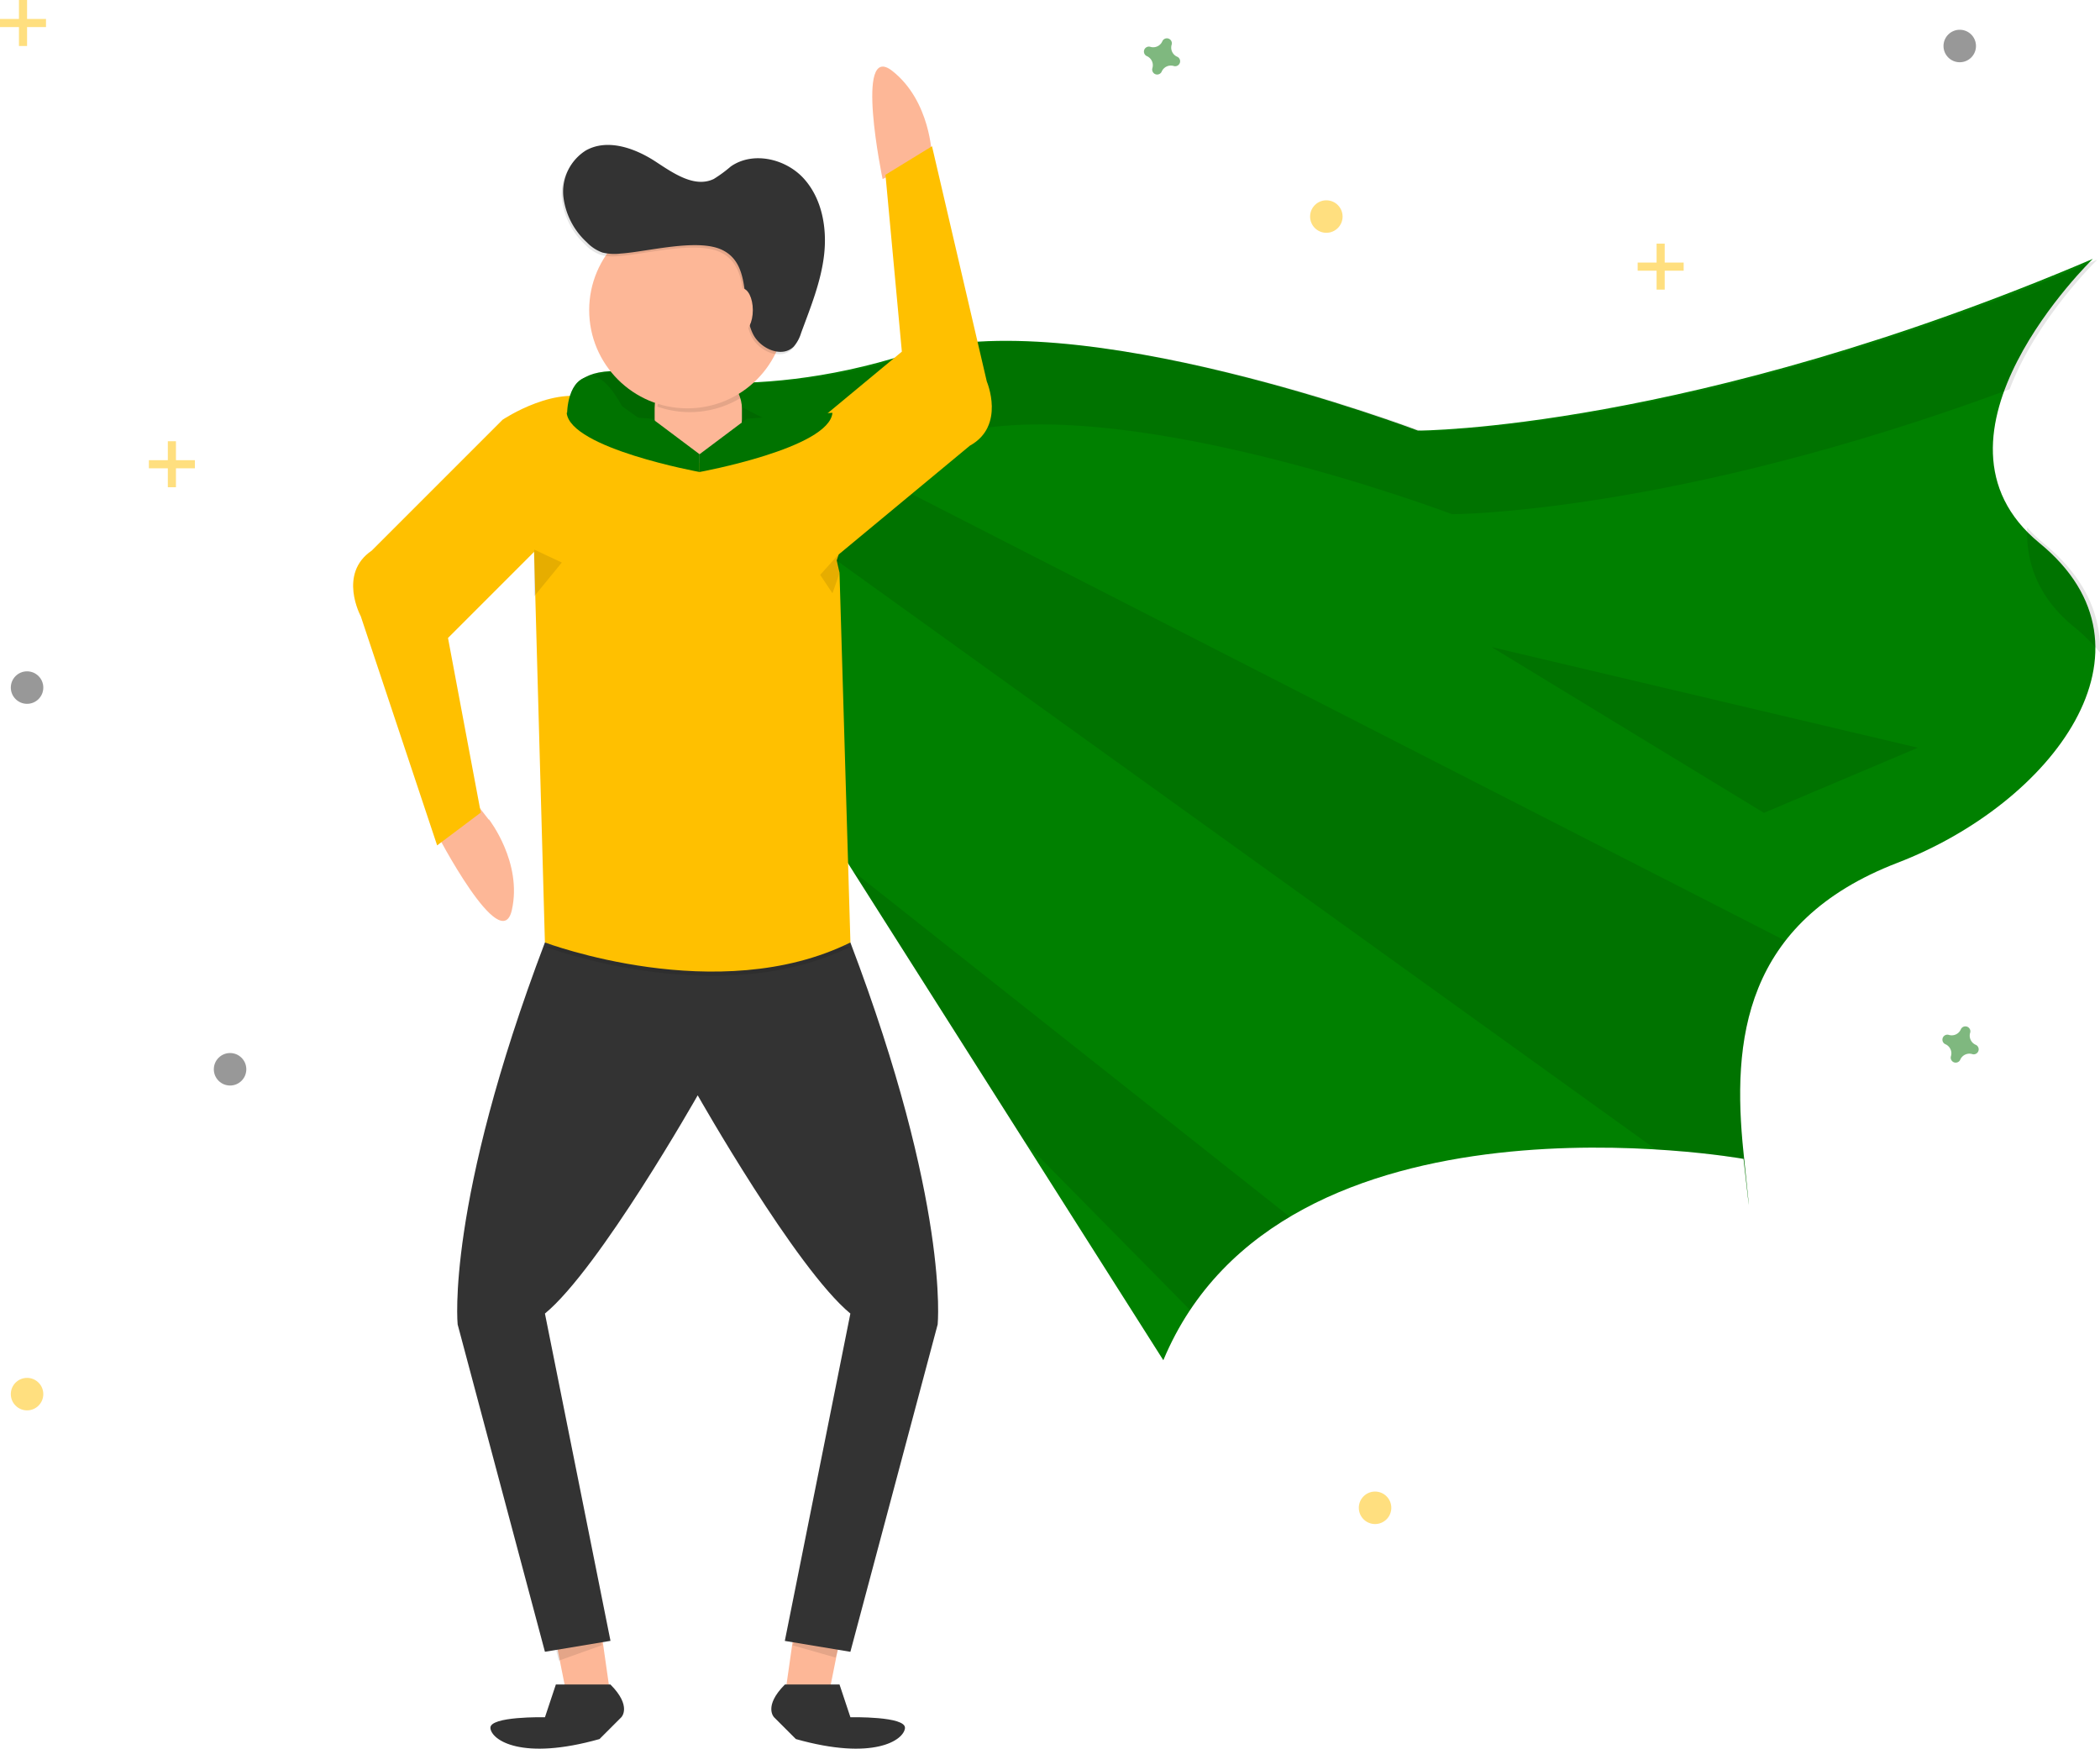 <svg id="blankslateToCollect.ef4273a2" xmlns="http://www.w3.org/2000/svg" xmlns:xlink="http://www.w3.org/1999/xlink" width="284.261" height="236.688" viewBox="0 0 284.261 236.688">
  <defs>
    <clipPath id="clip-path">
      <path id="_Clipping_Path_" data-name="&lt;Clipping Path&gt;" d="M397.534,197.808S413.561,202.616,436,195.4s68.92,10.417,68.92,10.417,36.864,0,91.361-23.24c0,0-24.843,24.041-7.213,38.468s1.6,35.26-19.234,43.275S547.4,288.364,549,303.592s0,.8,0,.8-62.509-11.219-78.539,27.255L391.123,206.625S386.315,197.009,397.534,197.808Z" transform="translate(-390.099 -182.58)" fill="#6c63ff"/>
    </clipPath>
  </defs>
  <path id="Tracé_31" data-name="Tracé 31" d="M340.219,414.52h-.057l-2.691-3.47-4.354,4.354.482.723-.548.133s8.788,16.974,10.252,10.531S340.219,414.52,340.219,414.52Z" transform="translate(-274.021 -303.599)" fill="#fdb797"/>
  <path id="_Clipping_Path_2" data-name="&lt;Clipping Path&gt;" d="M397.534,197.808S413.561,202.616,436,195.4s68.92,10.417,68.92,10.417,36.864,0,91.361-23.24c0,0-24.843,24.041-7.213,38.468s1.6,35.26-19.234,43.275S547.4,288.364,549,303.592s0,.8,0,.8-62.509-11.219-78.539,27.255L391.123,206.625S386.315,197.009,397.534,197.808Z" transform="translate(-312.99 -147.535)" fill="green"/>
  <g id="Groupe_9" data-name="Groupe 9" transform="translate(77.109 35.045)" clip-path="url(#clip-path)">
    <path id="Tracé_32" data-name="Tracé 32" d="M141.46,84.18,341.008,227.63l12.021-35.26Z" transform="translate(-173.738 -92.547)" opacity="0.1"/>
    <path id="Tracé_33" data-name="Tracé 33" d="M179.39,225.79l110.592,112.2,16.03-12.021Z" transform="translate(-199.647 -189.278)" opacity="0.1"/>
  </g>
  <g id="Groupe_10" data-name="Groupe 10" transform="translate(77.724 35.137)" opacity="0.1">
    <path id="Tracé_34" data-name="Tracé 34" d="M403.49,209.317s16.027,4.808,38.468-2.405,68.914,10.42,68.914,10.42,29.822,0,75.471-16.911c3.61-9.546,11.881-17.551,11.881-17.551-54.51,23.24-91.361,23.24-91.361,23.24s-46.482-17.63-68.92-10.417-38.468,2.405-38.468,2.405c-11.219-.8-6.411,8.817-6.411,8.817l3.3,5.2C397.05,210.363,398.967,208.994,403.49,209.317Z" transform="translate(-392.039 -182.87)"/>
    <path id="Tracé_35" data-name="Tracé 35" d="M1014.911,299.516a20.165,20.165,0,0,1-2.3-2.2c-.184,4.732,1.448,9.438,6.307,13.415a25.016,25.016,0,0,1,3.543,3.505C1022.615,309.1,1020.387,304,1014.911,299.516Z" transform="translate(-815.93 -261.049)"/>
  </g>
  <path id="Tracé_36" data-name="Tracé 36" d="M342.657,694.4l-1.477,7.387H335.27l1.48-10.341Z" transform="translate(-229.017 -472.317)" fill="#fdb797"/>
  <path id="Tracé_37" data-name="Tracé 37" d="M344.743,701.3l-.415,1.249-5.828-1.664.415-.833Z" transform="translate(-231.223 -478.191)" opacity="0.1"/>
  <path id="Tracé_38" data-name="Tracé 38" d="M237.41,694.4l1.477,7.387h5.907l-1.477-10.341Z" transform="translate(-162.17 -472.317)" fill="#fdb797"/>
  <path id="Tracé_39" data-name="Tracé 39" d="M237.34,701.3l.415,1.664,5.831-2.079v-.833Z" transform="translate(-162.123 -478.191)" opacity="0.1"/>
  <path id="Tracé_40" data-name="Tracé 40" d="M527.42,112.5s-.165-7.4-5.365-11.479-1.309,14.638-1.309,14.638Z" transform="translate(-401.277 -91.425)" fill="#fdb797"/>
  <path id="Tracé_41" data-name="Tracé 41" d="M372.48,791.42H365.1l-1.477,4.437s-7.549-.165-7.384,1.477,4.266,4.437,14.768,1.477l2.954-2.954S375.433,794.374,372.48,791.42Z" transform="translate(-289.856 -563.423)" fill="#333"/>
  <path id="Tracé_42" data-name="Tracé 42" d="M478.081,791.42h7.384l1.477,4.437s7.549-.165,7.384,1.477-4.266,4.437-14.768,1.477l-2.954-2.954S475.127,794.374,478.081,791.42Z" transform="translate(-371.828 -563.423)" fill="#333"/>
  <path id="Tracé_43" data-name="Tracé 43" d="M395.284,474.51H353.939c-13.456,35.447-11.815,51.7-11.815,51.7l11.815,44.308,8.874-1.477-8.874-44.3c7.384-6.072,20.679-29.54,20.679-29.54s13.288,23.455,20.666,29.54l-8.874,44.308,8.874,1.477L407.1,526.215S408.75,509.957,395.284,474.51Z" transform="translate(-280.176 -346.947)" fill="#333"/>
  <path id="Tracé_44" data-name="Tracé 44" d="M379.54,476.32s23.452,8.874,41.355,0Z" transform="translate(-305.777 -348.184)" opacity="0.1"/>
  <path id="Tracé_45" data-name="Tracé 45" d="M322.275,262.011,310.46,273.826l4.437,23.633L308.99,301.9l-10.338-31.017s-3.118-5.743,1.477-8.874l17.725-17.725s7.606-5.1,12.835-2.485-8.516,20.029-8.516,20.029" transform="translate(-249.818 -187.475)" fill="#ffc000"/>
  <path id="Tracé_46" data-name="Tracé 46" d="M374.87,189.056l1.477,53.173s23.452,8.874,41.355,0l-1.477-50.054-.377-1.654.273-.814,17.747-14.718c4.865-2.678,2.294-8.687,2.294-8.687l-7.416-31.841-6.3,3.86,2.218,23.94-12.639,10.484-.317-.016v.079l-32.4-1.474" transform="translate(-302.587 -114.665)" fill="#ffc000"/>
  <rect id="Rectangle_73" data-name="Rectangle 73" width="11.815" height="13.292" rx="5.907" transform="translate(88.614 49.363)" fill="#fdb797"/>
  <path id="Tracé_47" data-name="Tracé 47" d="M427.59,234.543A13.288,13.288,0,0,0,439,233.275a5.93,5.93,0,0,0-5.552-3.895h0A5.926,5.926,0,0,0,427.59,234.543Z" transform="translate(-338.599 -179.503)" opacity="0.1"/>
  <circle id="Ellipse_14" data-name="Ellipse 14" cx="13.292" cy="13.292" r="13.292" transform="translate(79.753 28.687)" fill="#fdb797"/>
  <path id="Tracé_48" data-name="Tracé 48" d="M394.486,149.64a6.845,6.845,0,0,1-2.472-.139,5.457,5.457,0,0,1-2.092-1.369,9.919,9.919,0,0,1-3.2-6.294,6.6,6.6,0,0,1,3.033-6.139c2.916-1.661,6.633-.349,9.444,1.483,2.418,1.585,5.305,3.616,7.9,2.358a17.962,17.962,0,0,0,2.288-1.68c3-2.107,7.47-1.068,9.92,1.661s3.137,6.677,2.716,10.322-1.816,7.089-3.1,10.525a5.105,5.105,0,0,1-.992,1.848c-1.559,1.6-4.478.358-5.5-1.626-1.784-3.451,0-9.435-4.215-11.447C404.865,147.545,398.089,149.406,394.486,149.64Z" transform="translate(-310.673 -114.991)" opacity="0.1"/>
  <path id="Tracé_49" data-name="Tracé 49" d="M395.116,148.6a6.845,6.845,0,0,1-2.472-.139,5.457,5.457,0,0,1-2.092-1.369,9.918,9.918,0,0,1-3.2-6.294,6.6,6.6,0,0,1,3.033-6.139c2.916-1.661,6.633-.349,9.444,1.483,2.418,1.585,5.305,3.616,7.9,2.358a17.963,17.963,0,0,0,2.288-1.68c3-2.107,7.47-1.068,9.919,1.661s3.138,6.677,2.716,10.322-1.835,7.089-3.1,10.525a5.106,5.106,0,0,1-.992,1.848c-1.559,1.6-4.478.358-5.5-1.626-1.784-3.451,0-9.435-4.215-11.447C405.5,146.505,398.716,148.369,395.116,148.6Z" transform="translate(-311.104 -114.281)" fill="#333"/>
  <ellipse id="Ellipse_15" data-name="Ellipse 15" cx="1.477" cy="2.954" rx="1.477" ry="2.954" transform="translate(98.951 39.025)" fill="#fdb797"/>
  <path id="Tracé_50" data-name="Tracé 50" d="M228.14,234.71l3.749,1.756-3.749,4.583Z" transform="translate(-155.838 -160.326)" opacity="0.1"/>
  <path id="Tracé_51" data-name="Tracé 51" d="M352.817,236.75l-2.5,2.776,1.664,2.5.973-2.776Z" transform="translate(-239.297 -161.72)" opacity="0.1"/>
  <path id="Tracé_52" data-name="Tracé 52" d="M406.818,253.909v2.405s-17.541-3.2-17.988-8.015l11.577.8Z" transform="translate(-312.123 -192.427)" fill="#007300"/>
  <path id="Tracé_53" data-name="Tracé 53" d="M445.59,253.909v2.405s17.541-3.2,17.988-8.015L452,249.1Z" transform="translate(-350.895 -192.427)" fill="#007300"/>
  <path id="Tracé_54" data-name="Tracé 54" d="M637.09,276.36l57.7,13.624L673.954,298.8Z" transform="translate(-435.184 -188.776)" opacity="0.1"/>
  <path id="Tracé_55" data-name="Tracé 55" d="M389,237.816s0-5.036,3.359-5.036,6.716,10.075,6.716,10.075Z" transform="translate(-312.239 -181.826)" fill="#007300"/>
  <circle id="Ellipse_16" data-name="Ellipse 16" cx="2.199" cy="2.199" r="2.199" transform="translate(1.464 90.867)" fill="#333" opacity="0.5"/>
  <circle id="Ellipse_17" data-name="Ellipse 17" cx="2.199" cy="2.199" r="2.199" transform="translate(28.944 142.531)" fill="#333" opacity="0.5"/>
  <circle id="Ellipse_18" data-name="Ellipse 18" cx="2.199" cy="2.199" r="2.199" transform="translate(263.077 4.028)" fill="#333" opacity="0.5"/>
  <path id="Tracé_56" data-name="Tracé 56" d="M639.889,90.859a1.347,1.347,0,0,1-.751-1.626.632.632,0,0,0,.029-.149h0a.675.675,0,0,0-1.214-.447h0a.63.63,0,0,0-.076.133,1.347,1.347,0,0,1-1.623.748.633.633,0,0,0-.149-.029h0a.675.675,0,0,0-.447,1.214h0a.635.635,0,0,0,.133.076,1.347,1.347,0,0,1,.742,1.623.635.635,0,0,0-.028.149h0a.675.675,0,0,0,1.214.447h0a.632.632,0,0,0,.076-.133,1.347,1.347,0,0,1,1.626-.751.634.634,0,0,0,.149.029h0a.675.675,0,0,0,.45-1.211h0A.633.633,0,0,0,639.889,90.859Z" transform="translate(-480.542 -83.18)" fill="#007300" opacity="0.5"/>
  <path id="Tracé_57" data-name="Tracé 57" d="M980.942,512.849a1.347,1.347,0,0,1-.751-1.626.638.638,0,0,0,.029-.149h0a.675.675,0,0,0-1.214-.447h0a.629.629,0,0,0-.076.133,1.347,1.347,0,0,1-1.626.751.634.634,0,0,0-.149-.029h0a.675.675,0,0,0-.447,1.214h0a.636.636,0,0,0,.133.076,1.347,1.347,0,0,1,.751,1.626.633.633,0,0,0-.028.149h0a.675.675,0,0,0,1.214.447h0a.631.631,0,0,0,.076-.133,1.347,1.347,0,0,1,1.626-.751.639.639,0,0,0,.149.029h0a.675.675,0,0,0,.447-1.214h0A.636.636,0,0,0,980.942,512.849Z" transform="translate(-713.507 -371.434)" fill="#007300" opacity="0.5"/>
  <circle id="Ellipse_19" data-name="Ellipse 19" cx="2.199" cy="2.199" r="2.199" transform="translate(183.933 201.887)" fill="#ffc000" opacity="0.5"/>
  <circle id="Ellipse_20" data-name="Ellipse 20" cx="2.199" cy="2.199" r="2.199" transform="translate(1.464 186.5)" fill="#ffc000" opacity="0.5"/>
  <circle id="Ellipse_21" data-name="Ellipse 21" cx="2.199" cy="2.199" r="2.199" transform="translate(177.338 27.112)" fill="#ffc000" opacity="0.5"/>
  <g id="Groupe_11" data-name="Groupe 11" opacity="0.5">
    <rect id="Rectangle_74" data-name="Rectangle 74" width="1.1" height="6.227" transform="translate(2.564)" fill="#ffc000"/>
    <rect id="Rectangle_75" data-name="Rectangle 75" width="1.1" height="6.227" transform="translate(6.227 2.564) rotate(90)" fill="#ffc000"/>
  </g>
  <g id="Groupe_12" data-name="Groupe 12" transform="translate(20.153 59.723)" opacity="0.5">
    <rect id="Rectangle_76" data-name="Rectangle 76" width="1.1" height="6.227" transform="translate(2.564)" fill="#ffc000"/>
    <rect id="Rectangle_77" data-name="Rectangle 77" width="1.1" height="6.227" transform="translate(6.227 2.564) rotate(90)" fill="#ffc000"/>
  </g>
  <g id="Groupe_13" data-name="Groupe 13" transform="translate(221.678 32.975)" opacity="0.5">
    <rect id="Rectangle_78" data-name="Rectangle 78" width="1.1" height="6.227" transform="translate(2.561)" fill="#ffc000"/>
    <rect id="Rectangle_79" data-name="Rectangle 79" width="1.1" height="6.227" transform="translate(6.227 2.564) rotate(90)" fill="#ffc000"/>
  </g>
</svg>
